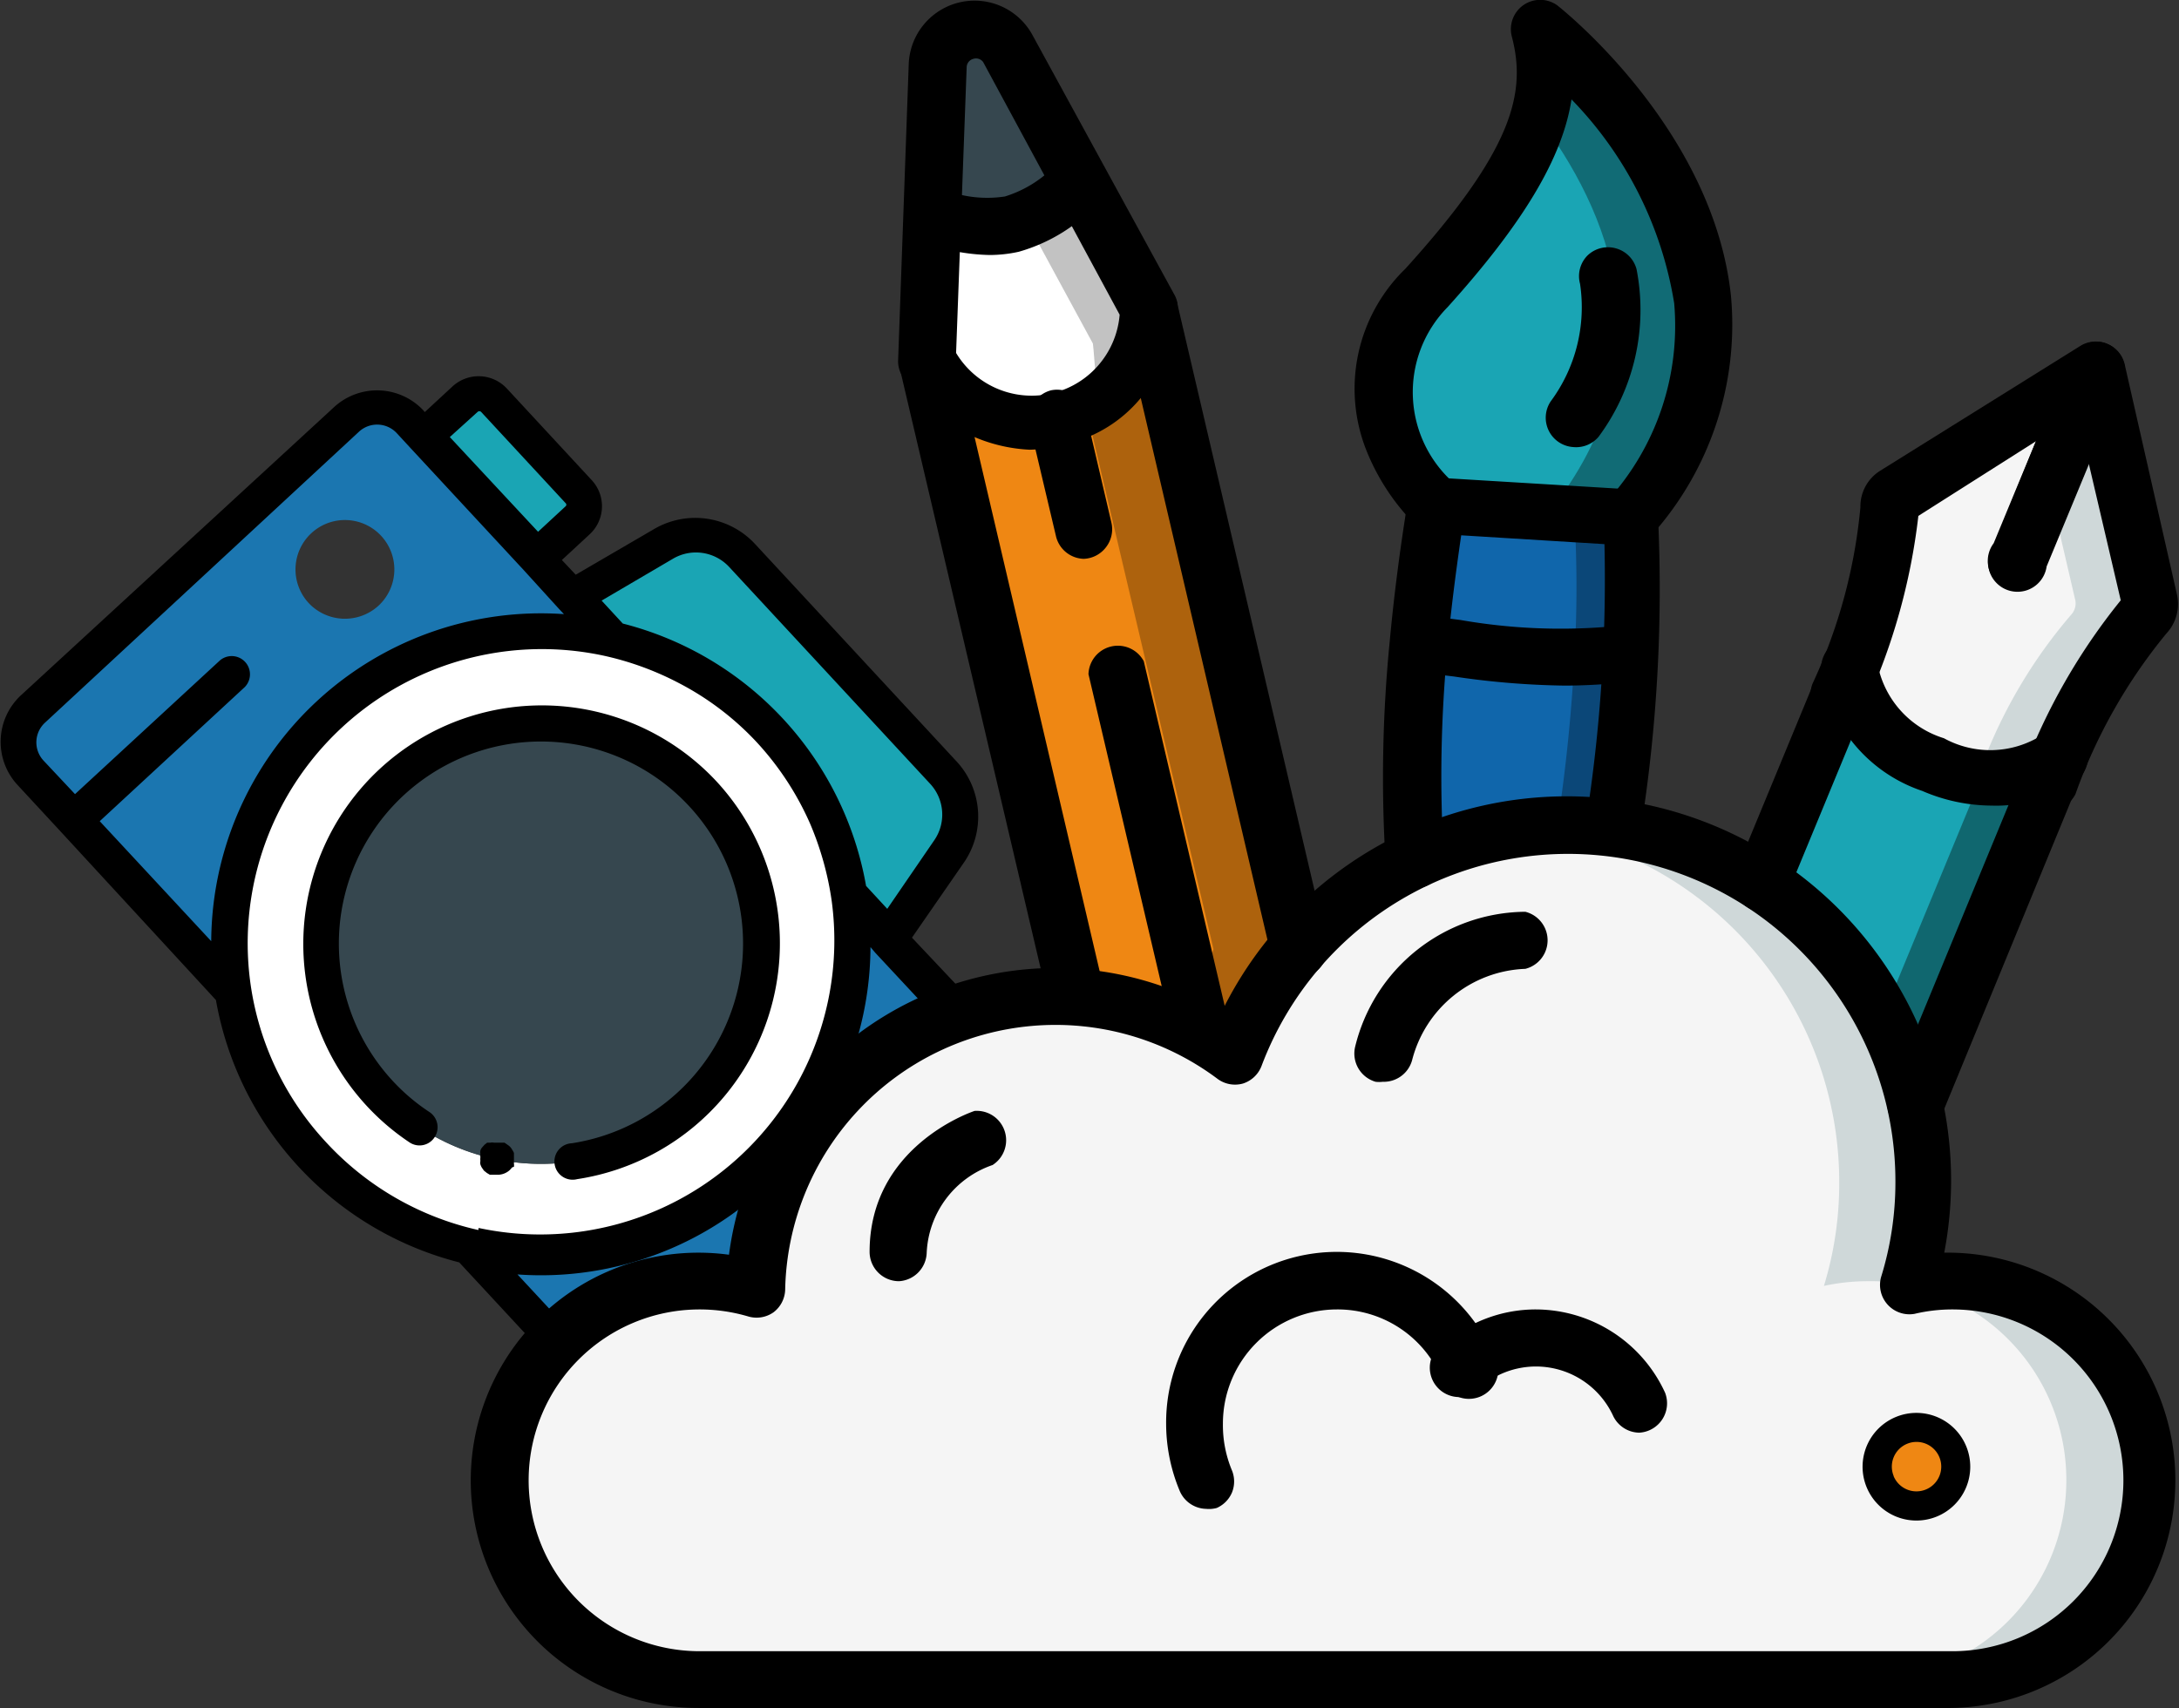 <svg xmlns="http://www.w3.org/2000/svg" viewBox="0 0 74.07 58.07"><rect x="0" y="0" width="74.07" height="58.07" fill="#333333" stroke="none"/><defs><style>.cls-1{fill:#1b76b0;}.cls-2{fill:#1aa5b4;}.cls-3{fill:#fff;}.cls-4{fill:#36474f;}.cls-5{fill:#10676f;}.cls-6{fill:#0b4778;}.cls-7{fill:#1066ab;}.cls-8{fill:#c2c2c2;}.cls-9{fill:#ad620d;}.cls-10{fill:#ef8713;}.cls-11{fill:#cfd8d9;}.cls-12{fill:#f5f5f5;}.cls-13{fill:#116b75;}</style></defs><g id="Calque_2" data-name="Calque 2"><g id="Calque_1-2" data-name="Calque 1"><path class="cls-1" d="M11.19,24.29a10.61,10.61,0,0,1,9.65-2.54l-1.37-1.47L18.25,19l-3.82-4.13-.49-.52a1.52,1.52,0,0,0-2.16-.08L1.11,24.12A1.53,1.53,0,0,0,1,26.28l6.9,7.44A10.57,10.57,0,0,1,11.19,24.29Zm-.7-3.79a1.68,1.68,0,1,1,2.38.09A1.69,1.69,0,0,1,10.49,20.5Z"/><path class="cls-1" d="M32.53,34.37l-2.3-2.48-1.37-1.47A10.59,10.59,0,0,1,16,42.38l3.66,4a1.54,1.54,0,0,0,2.17.09l10.67-9.89A1.53,1.53,0,0,0,32.53,34.37Z"/><path class="cls-2" d="M26.17,24.86a10.59,10.59,0,0,1,2.69,5.56l1.37,1.47,2-2.94a2.17,2.17,0,0,0-.19-2.71l-6.83-7.37a2.17,2.17,0,0,0-2.68-.4l-3.09,1.81,1.37,1.47A10.61,10.61,0,0,1,26.17,24.86Z"/><path class="cls-3" d="M25.6,39.84A10.61,10.61,0,1,0,16,42.38,10.57,10.57,0,0,0,25.6,39.84ZM12.89,37.16a7.5,7.5,0,1,1,10.6.41A7.49,7.49,0,0,1,12.89,37.16Z"/><circle class="cls-4" cx="18.39" cy="32.07" r="7.5"/><path class="cls-2" d="M19.64,17.67a.69.69,0,0,0,0-1L16.8,13.58a.69.69,0,0,0-1,0l-1.39,1.29L18.25,19Z"/><path d="M33,34l-2-2.12,1.75-2.53a2.76,2.76,0,0,0-.25-3.48l-6.83-7.37a2.77,2.77,0,0,0-3.44-.51l-2.66,1.55-.47-.5.94-.87a1.3,1.3,0,0,0,.07-1.85l-2.88-3.11a1.31,1.31,0,0,0-1.85-.07l-.94.87-.06-.07a2.16,2.16,0,0,0-3-.12L.69,23.66a2.16,2.16,0,0,0-.12,3l1.49,1.61L7.34,34a11.21,11.21,0,0,0,8.27,8.92l3.55,3.83a2.16,2.16,0,0,0,3,.12L32.87,37A2.16,2.16,0,0,0,33,34ZM22.87,19a1.54,1.54,0,0,1,1.92.28l6.83,7.37a1.54,1.54,0,0,1,.13,1.93L30.16,30.9l-.72-.78a11.21,11.21,0,0,0-8.27-8.92l-.72-.78Zm-6.63-5a.09.09,0,0,1,.11,0l2.88,3.11a.07.07,0,0,1,0,.1l-.94.87-3-3.22ZM3.39,27.92l4.93-4.56a.62.62,0,0,0-.84-.91L2.55,27,1.48,25.86a.91.91,0,0,1,.05-1.29L12.2,14.68a.91.91,0,0,1,1.29.05l.48.52,3.83,4.13L19,20.7l.17.18A11.21,11.21,0,0,0,7.18,32L3.39,27.92Zm12.87,13.9a10,10,0,0,1-5.19-3,9.93,9.93,0,0,1-2.56-5.41,10,10,0,0,1,12-11.12,10.18,10.18,0,0,1,2.54.92,9.75,9.75,0,0,1,2.65,2,10,10,0,0,1,1.84,2.8,10.46,10.46,0,0,1,.73,2.61,10,10,0,0,1-12,11.13ZM21.36,46a.91.91,0,0,1-1.29,0l-2.48-2.67a11.2,11.2,0,0,0,12-11.13l.16.19,2.31,2.48a.91.91,0,0,1,0,1.29L21.36,46Z"/><path d="M24.34,26.55A8.11,8.11,0,1,0,13.92,38.84a.61.61,0,0,0,.85-.17.62.62,0,0,0-.17-.86,6.74,6.74,0,0,1-1.26-1.07,6.87,6.87,0,1,1,6.1,2.13.62.62,0,1,0,.18,1.22,8.11,8.11,0,0,0,4.72-13.54Z"/><path d="M17.47,39.67a.36.36,0,0,0,0-.11s0-.08,0-.12,0-.08,0-.12l0-.12a.6.6,0,0,0-.06-.11.44.44,0,0,0-.16-.17l-.1-.07-.12,0h-.24a.27.27,0,0,0-.12,0l-.11,0-.09.07-.08.09a.3.3,0,0,0-.06.11.36.36,0,0,0,0,.11.5.5,0,0,0,0,.12.49.49,0,0,0,0,.12.27.27,0,0,0,0,.12.54.54,0,0,0,.05.11l.07.1.1.08.1.06.11,0h.12a.61.61,0,0,0,.45-.16l.08-.09Z"/><g id="Page-1"><g id="_035---Creative-Thinking" data-name="035---Creative-Thinking"><path id="Shape" class="cls-5" d="M70,25.72c-.13.27-.26.56-.38.87l-4.54,11-1.46-2.1L59.86,30l2.65-6.39c.11-.29.23-.57.33-.83L68,24.91Z"/><path id="Shape-2" data-name="Shape" class="cls-2" d="M68,24.91l-.31.71-4.06,9.83L59.86,30l2.65-6.39c.11-.29.23-.57.33-.83Z"/><path id="Shape-3" data-name="Shape" class="cls-6" d="M55.45,22.35c-.1,1.94-.3,3.87-.59,5.81L48.1,29.25c0-.11,0-.2,0-.31A48.43,48.43,0,0,1,48.23,22s0-.08,0-.12h0Z"/><path id="Shape-4" data-name="Shape" class="cls-7" d="M53.52,22.35a57.2,57.2,0,0,1-.6,5.81l-4.83.78A48.43,48.43,0,0,1,48.23,22Z"/><path id="Shape-5" data-name="Shape" class="cls-8" d="M37.09,18.69a1.42,1.42,0,0,1-.58,0c-2.61-.3-5-6.45-5-6.45l.18-4.95c.43.15.65-.7.9-1.57s.46-1.58.89-1.67c.91-.22,2.61,2.69,3.2,2.07l2.37,4.35S39.92,18,37.09,18.69Z"/><path id="Shape-6" data-name="Shape" class="cls-3" d="M36.51,18.72c-2.61-.3-5-6.45-5-6.45l.18-4.95c.43.15.65-.7.9-1.57.84.75,1.79,2,2.2,1.58l2.36,4.35S37.71,16.44,36.51,18.72Z"/><path id="Shape-7" data-name="Shape" class="cls-9" d="M44.16,32.27l-2,6.45-.54-.47-1.75-1.52-3.29-2.85L32,14.31l-.47-2A4.91,4.91,0,0,0,33.62,14a3.75,3.75,0,0,0,2.34.18,4.09,4.09,0,0,0,1-.37,4.6,4.6,0,0,0,2.12-3.34Z"/><path id="Shape-8" data-name="Shape" class="cls-10" d="M41.25,32.27l-1.37,4.46-3.29-2.85L32,14.31a3.71,3.71,0,0,0,1-.1,2.9,2.9,0,0,0,.57-.18,3.75,3.75,0,0,0,2.34.18,4.09,4.09,0,0,0,1-.37Z"/><path id="Shape-9" data-name="Shape" class="cls-11" d="M73.14,50.33a6.78,6.78,0,0,1-6.77,6.78H23.78a6.78,6.78,0,0,1-1.44-13.4h0a2.57,2.57,0,0,1,.47-.08,5.17,5.17,0,0,1,1-.07,6.37,6.37,0,0,1,1.94.28,10.17,10.17,0,0,1,14-9.23A10.3,10.3,0,0,1,42,35.91a12.09,12.09,0,0,1,9.9-7.75,11.28,11.28,0,0,1,1.42-.09A12.11,12.11,0,0,1,64.88,43.7v0h0a7,7,0,0,1,1.45-.15,6.76,6.76,0,0,1,6.77,6.77Z"/><path id="Shape-10" data-name="Shape" class="cls-12" d="M70.24,50.33a6.78,6.78,0,0,1-6.78,6.78H23.78a6.78,6.78,0,0,1-1.44-13.4h0l.46.13c0-.07,0-.14,0-.21a5.17,5.17,0,0,1,1-.07,6.37,6.37,0,0,1,1.94.28A10.17,10.17,0,0,1,34.42,34c1.73.25,3.31-.18,4.65.82.16-.45.36.23.6-.19A10.3,10.3,0,0,1,42,35.91a12.09,12.09,0,0,1,9.9-7.75,12.12,12.12,0,0,1,10.62,12A11.89,11.89,0,0,1,62,43.72a7,7,0,0,1,1.5-.16,6.17,6.17,0,0,1,1.42.14h0A6.77,6.77,0,0,1,70.24,50.33Z"/><path id="Shape-11" data-name="Shape" class="cls-4" d="M36.7,6.15a4.83,4.83,0,0,1-2.29,1.47,4.89,4.89,0,0,1-2.7-.3l.18-5.11a1.27,1.27,0,0,1,1-1.19,1.33,1.33,0,0,1,.28,0,1.25,1.25,0,0,1,1.12.67Z"/><path id="Shape-12" data-name="Shape" class="cls-6" d="M55.45,22.35a18.31,18.31,0,0,1-2.67,0c-1.63-.07-3.12-.31-4.54-.49.15-1.54.35-3.06.59-4.58,0,0,0-.08,0-.12l6.61.41A44.09,44.09,0,0,1,55.45,22.35Z"/><path id="Shape-13" data-name="Shape" class="cls-7" d="M53.52,22.35c-.26,0-.5,0-.74,0-1.63-.07-3.12-.31-4.54-.49.15-1.54.35-3.06.59-4.58l4.69.29A41.64,41.64,0,0,1,53.52,22.35Z"/><path id="Shape-14" data-name="Shape" class="cls-13" d="M55.41,17.61l-2.77-.18-3.79-.23S45,13.67,48.49,9.78c2.14-2.35,3.34-4.17,3.8-5.79a5.47,5.47,0,0,0,.23-1.75.47.47,0,0,1,.81-.36C55.71,4.21,61.09,10.73,55.41,17.61Z"/><path id="Shape-15" data-name="Shape" class="cls-2" d="M52.64,17.43l-3.79-.23S45,13.67,48.49,9.78c2.14-2.35,3.34-4.17,3.8-5.79C54.62,7.07,56.89,12.13,52.64,17.43Z"/><path id="Shape-16" data-name="Shape" class="cls-11" d="M73.09,20.43a.54.54,0,0,1-.12.44A17,17,0,0,0,70,25.72a3.49,3.49,0,0,1-1.15.55,4.47,4.47,0,0,1-2.46,0,5.88,5.88,0,0,1-.71-.23h0a4.79,4.79,0,0,1-2.45-2.07,3.63,3.63,0,0,1-.41-1.14,17.78,17.78,0,0,0,1.36-5.55.5.5,0,0,1,.23-.39L69.05,14l.81-.5,1.41-.89.37,1.62Z"/><path id="Shape-17" data-name="Shape" class="cls-12" d="M70.55,20.43a.57.57,0,0,1-.12.44,17.06,17.06,0,0,0-2.94,4.85,3.27,3.27,0,0,1-1.06.52,5.88,5.88,0,0,1-.71-.23h0a4.79,4.79,0,0,1-2.45-2.07,3.63,3.63,0,0,1-.41-1.14,17.78,17.78,0,0,0,1.36-5.55.5.5,0,0,1,.23-.39L69.05,14l.06.23Z"/><path id="Shape-18" data-name="Shape" d="M66.37,58.07H23.78a7.74,7.74,0,1,1,1-15.41,11.21,11.21,0,0,1,11.05-9.75,11.09,11.09,0,0,1,5.67,1.55,13.06,13.06,0,0,1,24.59,8.13,7.74,7.74,0,1,1,.23,15.48ZM23.78,44.52a5.81,5.81,0,0,0,0,11.62H66.37a5.81,5.81,0,1,0,0-11.62,5.55,5.55,0,0,0-1.29.15,1,1,0,0,1-1.14-1.24,10.87,10.87,0,0,0,.49-3.26,11.13,11.13,0,0,0-21.55-3.92,1,1,0,0,1-.63.59,1,1,0,0,1-.85-.15,9.19,9.19,0,0,0-14.71,7.16,1,1,0,0,1-.4.77,1,1,0,0,1-.85.14A5.85,5.85,0,0,0,23.78,44.52Z"/><path id="Shape-19" data-name="Shape" d="M36.59,34.85a1,1,0,0,1-.94-.75L30.58,12.5a1,1,0,0,1,1.89-.45l5.06,21.61a1,1,0,0,1-.18.82A1,1,0,0,1,36.59,34.85Z"/><path id="Shape-20" data-name="Shape" d="M44.15,33.24a1,1,0,0,1-.94-.75L38.12,10.72a1,1,0,0,1,.28-.92,1,1,0,0,1,1.61.48L45.1,32.05a1,1,0,0,1-.72,1.16A.91.91,0,0,1,44.15,33.24Z"/><path id="Shape-21" data-name="Shape" d="M35,15.29a5.45,5.45,0,0,1-4.33-2.51.93.93,0,0,1-.14-.54l.36-10.06a2.24,2.24,0,0,1,4.2-1L39.91,10a.89.89,0,0,1,.12.55c0,.16-.39,3.75-3.85,4.57A5,5,0,0,1,35,15.29ZM32.5,12a3,3,0,0,0,5.56-1.3L33.42,2.11A.3.3,0,0,0,33.09,2a.3.3,0,0,0-.23.28Z"/><path id="Shape-22" data-name="Shape" d="M67.71,27.39a6,6,0,0,1-2.37-.5,5.12,5.12,0,0,1-3.43-4.09,1,1,0,0,1,.41-.9,1,1,0,0,1,1.52.76,3.28,3.28,0,0,0,2.24,2.44A3.27,3.27,0,0,0,69.4,25a1,1,0,0,1,1.36.12,1,1,0,0,1-.1,1.35A4.71,4.71,0,0,1,67.71,27.39Z"/><path id="Shape-23" data-name="Shape" d="M33.65,8.67a6.73,6.73,0,0,1-2.27-.44A1,1,0,0,1,30.8,7,1,1,0,0,1,32,6.41a4,4,0,0,0,2.16.27A4,4,0,0,0,36,5.48a1,1,0,0,1,1.4,1.34,5.83,5.83,0,0,1-2.77,1.74A4.6,4.6,0,0,1,33.65,8.67Z"/><path id="Shape-24" data-name="Shape" d="M40.78,35.76a1,1,0,0,1-.94-.74L37,22.92a1,1,0,0,1,1.88-.44l2.84,12.1a1,1,0,0,1-.18.82A1,1,0,0,1,40.78,35.76Z"/><path id="Shape-25" data-name="Shape" d="M36.84,19a1,1,0,0,1-.94-.75L35,14.44a1,1,0,0,1,.73-1.17A1,1,0,0,1,36.9,14l.88,3.77a1,1,0,0,1-.18.83A1,1,0,0,1,36.84,19Z"/><path id="Shape-26" data-name="Shape" d="M59.86,31A1,1,0,0,1,59,29.64l2.64-6.39A1,1,0,0,1,63.28,23a1,1,0,0,1,.12,1l-2.64,6.39A1,1,0,0,1,59.86,31Z"/><path id="Shape-27" data-name="Shape" d="M65.12,38.51a1,1,0,0,1-.81-.43,1,1,0,0,1-.08-.91l4.54-11a1,1,0,0,1,.76-.61,1,1,0,0,1,1,1.35L66,37.92A1,1,0,0,1,65.12,38.51Z"/><path id="Shape-28" data-name="Shape" d="M69.66,27.55a.94.94,0,0,1-.89-.6,1,1,0,0,1,0-.74,20.9,20.9,0,0,1,3.32-5.8L71,15.75l-1.44,3.46a1,1,0,1,1-1.79-.74l2.59-6.26a1,1,0,0,1,1-.59,1,1,0,0,1,.86.75L74,20.21a1.47,1.47,0,0,1-.36,1.33A18.19,18.19,0,0,0,70.55,27,1,1,0,0,1,69.66,27.55Z"/><path id="Shape-29" data-name="Shape" d="M62.5,24.59a1,1,0,0,1-.37-.08,1,1,0,0,1-.52-1.26,18.12,18.12,0,0,0,1.63-6A1.43,1.43,0,0,1,63.92,16l6.83-4.26A1,1,0,0,1,72.16,13l-2.59,6.26a1,1,0,1,1-1.79-.74L69.21,15l-4,2.54A21.24,21.24,0,0,1,63.4,24,1,1,0,0,1,62.5,24.59Z"/><path id="Shape-30" data-name="Shape" d="M48.1,30.22a1,1,0,0,1-1-.91,47,47,0,0,1,.14-7.5c.14-1.52.34-3.08.61-4.76a1,1,0,0,1,1-.81l6.61.4a1,1,0,0,1,.9.91,52.24,52.24,0,0,1-.6,10.75,1,1,0,0,1-.6.77A1,1,0,0,1,53.9,28a53,53,0,0,0,.64-9.5l-4.87-.3c-.19,1.31-.35,2.55-.46,3.77a45.55,45.55,0,0,0-.13,7.2,1,1,0,0,1-.24.7,1,1,0,0,1-.67.33Z"/><path id="Shape-31" data-name="Shape" d="M55.41,18.57A1,1,0,0,1,54.66,17a8.82,8.82,0,0,0,2.25-6.69,12.87,12.87,0,0,0-3.49-6.93c-.31,2-1.65,4.22-4.21,7.06a4.12,4.12,0,0,0,.3,6.06,1,1,0,1,1-1.31,1.43,7.55,7.55,0,0,1-1.75-2.61,5.68,5.68,0,0,1,1.32-6.18c3.68-4.06,4.12-6,3.62-7.9a1,1,0,0,1,.4-1.07,1,1,0,0,1,1.13,0c.22.17,5.32,4.24,5.92,9.89a10.73,10.73,0,0,1-2.69,8.13A.93.93,0,0,1,55.41,18.57Z"/><path id="Shape-32" data-name="Shape" d="M53.48,15.2a1,1,0,0,1-.77-1.55,5.38,5.38,0,0,0,1-4,1,1,0,0,1,.24-.95,1,1,0,0,1,1-.25,1,1,0,0,1,.68.7,7.24,7.24,0,0,1-1.29,5.7A1,1,0,0,1,53.48,15.2Z"/><path id="Shape-33" data-name="Shape" d="M53.18,23.31A27.78,27.78,0,0,1,49.42,23l-1-.12a1,1,0,1,1,.23-1.93l1,.13a19.76,19.76,0,0,0,5,.23,1,1,0,0,1,1,.86,1,1,0,0,1-.83,1.07C54.3,23.28,53.74,23.31,53.18,23.31Z"/><path id="Shape-34" data-name="Shape" d="M41,51.3a1,1,0,0,1-.89-.59,5.93,5.93,0,0,1-.47-2.31,5.8,5.8,0,0,1,11.06-2.48,1,1,0,1,1-1.75.83,3.83,3.83,0,0,0-3.51-2.23,3.88,3.88,0,0,0-3.87,3.88A4,4,0,0,0,41.88,50a1,1,0,0,1,0,.74,1,1,0,0,1-.52.53A1,1,0,0,1,41,51.3Z"/><path id="Shape-35" data-name="Shape" d="M55.72,48.71a1,1,0,0,1-.88-.56,2.89,2.89,0,0,0-4.43-1.06,1,1,0,1,1-1.2-1.51,4.76,4.76,0,0,1,3-1.06,4.85,4.85,0,0,1,4.39,2.83,1,1,0,0,1-.88,1.36Z"/><path id="Shape-36" data-name="Shape" d="M30.56,43.56a1,1,0,0,1-1-1c0-3.56,3.42-4.74,3.57-4.79a1,1,0,0,1,.61,1.84,3.31,3.31,0,0,0-2.24,3A1,1,0,0,1,30.56,43.56Z"/><path id="Shape-37" data-name="Shape" d="M47,36.78a1,1,0,0,1-.24,0,1,1,0,0,1-.7-1.17A6,6,0,0,1,51.85,31a1,1,0,0,1,0,1.94A4.13,4.13,0,0,0,48,36.05,1,1,0,0,1,47,36.78Z"/></g></g><circle class="cls-10" cx="65.15" cy="49.87" r="1.33"/><path d="M66.84,49.18a1.83,1.83,0,1,0-1,2.38A1.83,1.83,0,0,0,66.84,49.18Zm-2.47,1a.84.84,0,1,1,1.1.46A.84.84,0,0,1,64.37,50.19Z"/></g></g></svg>